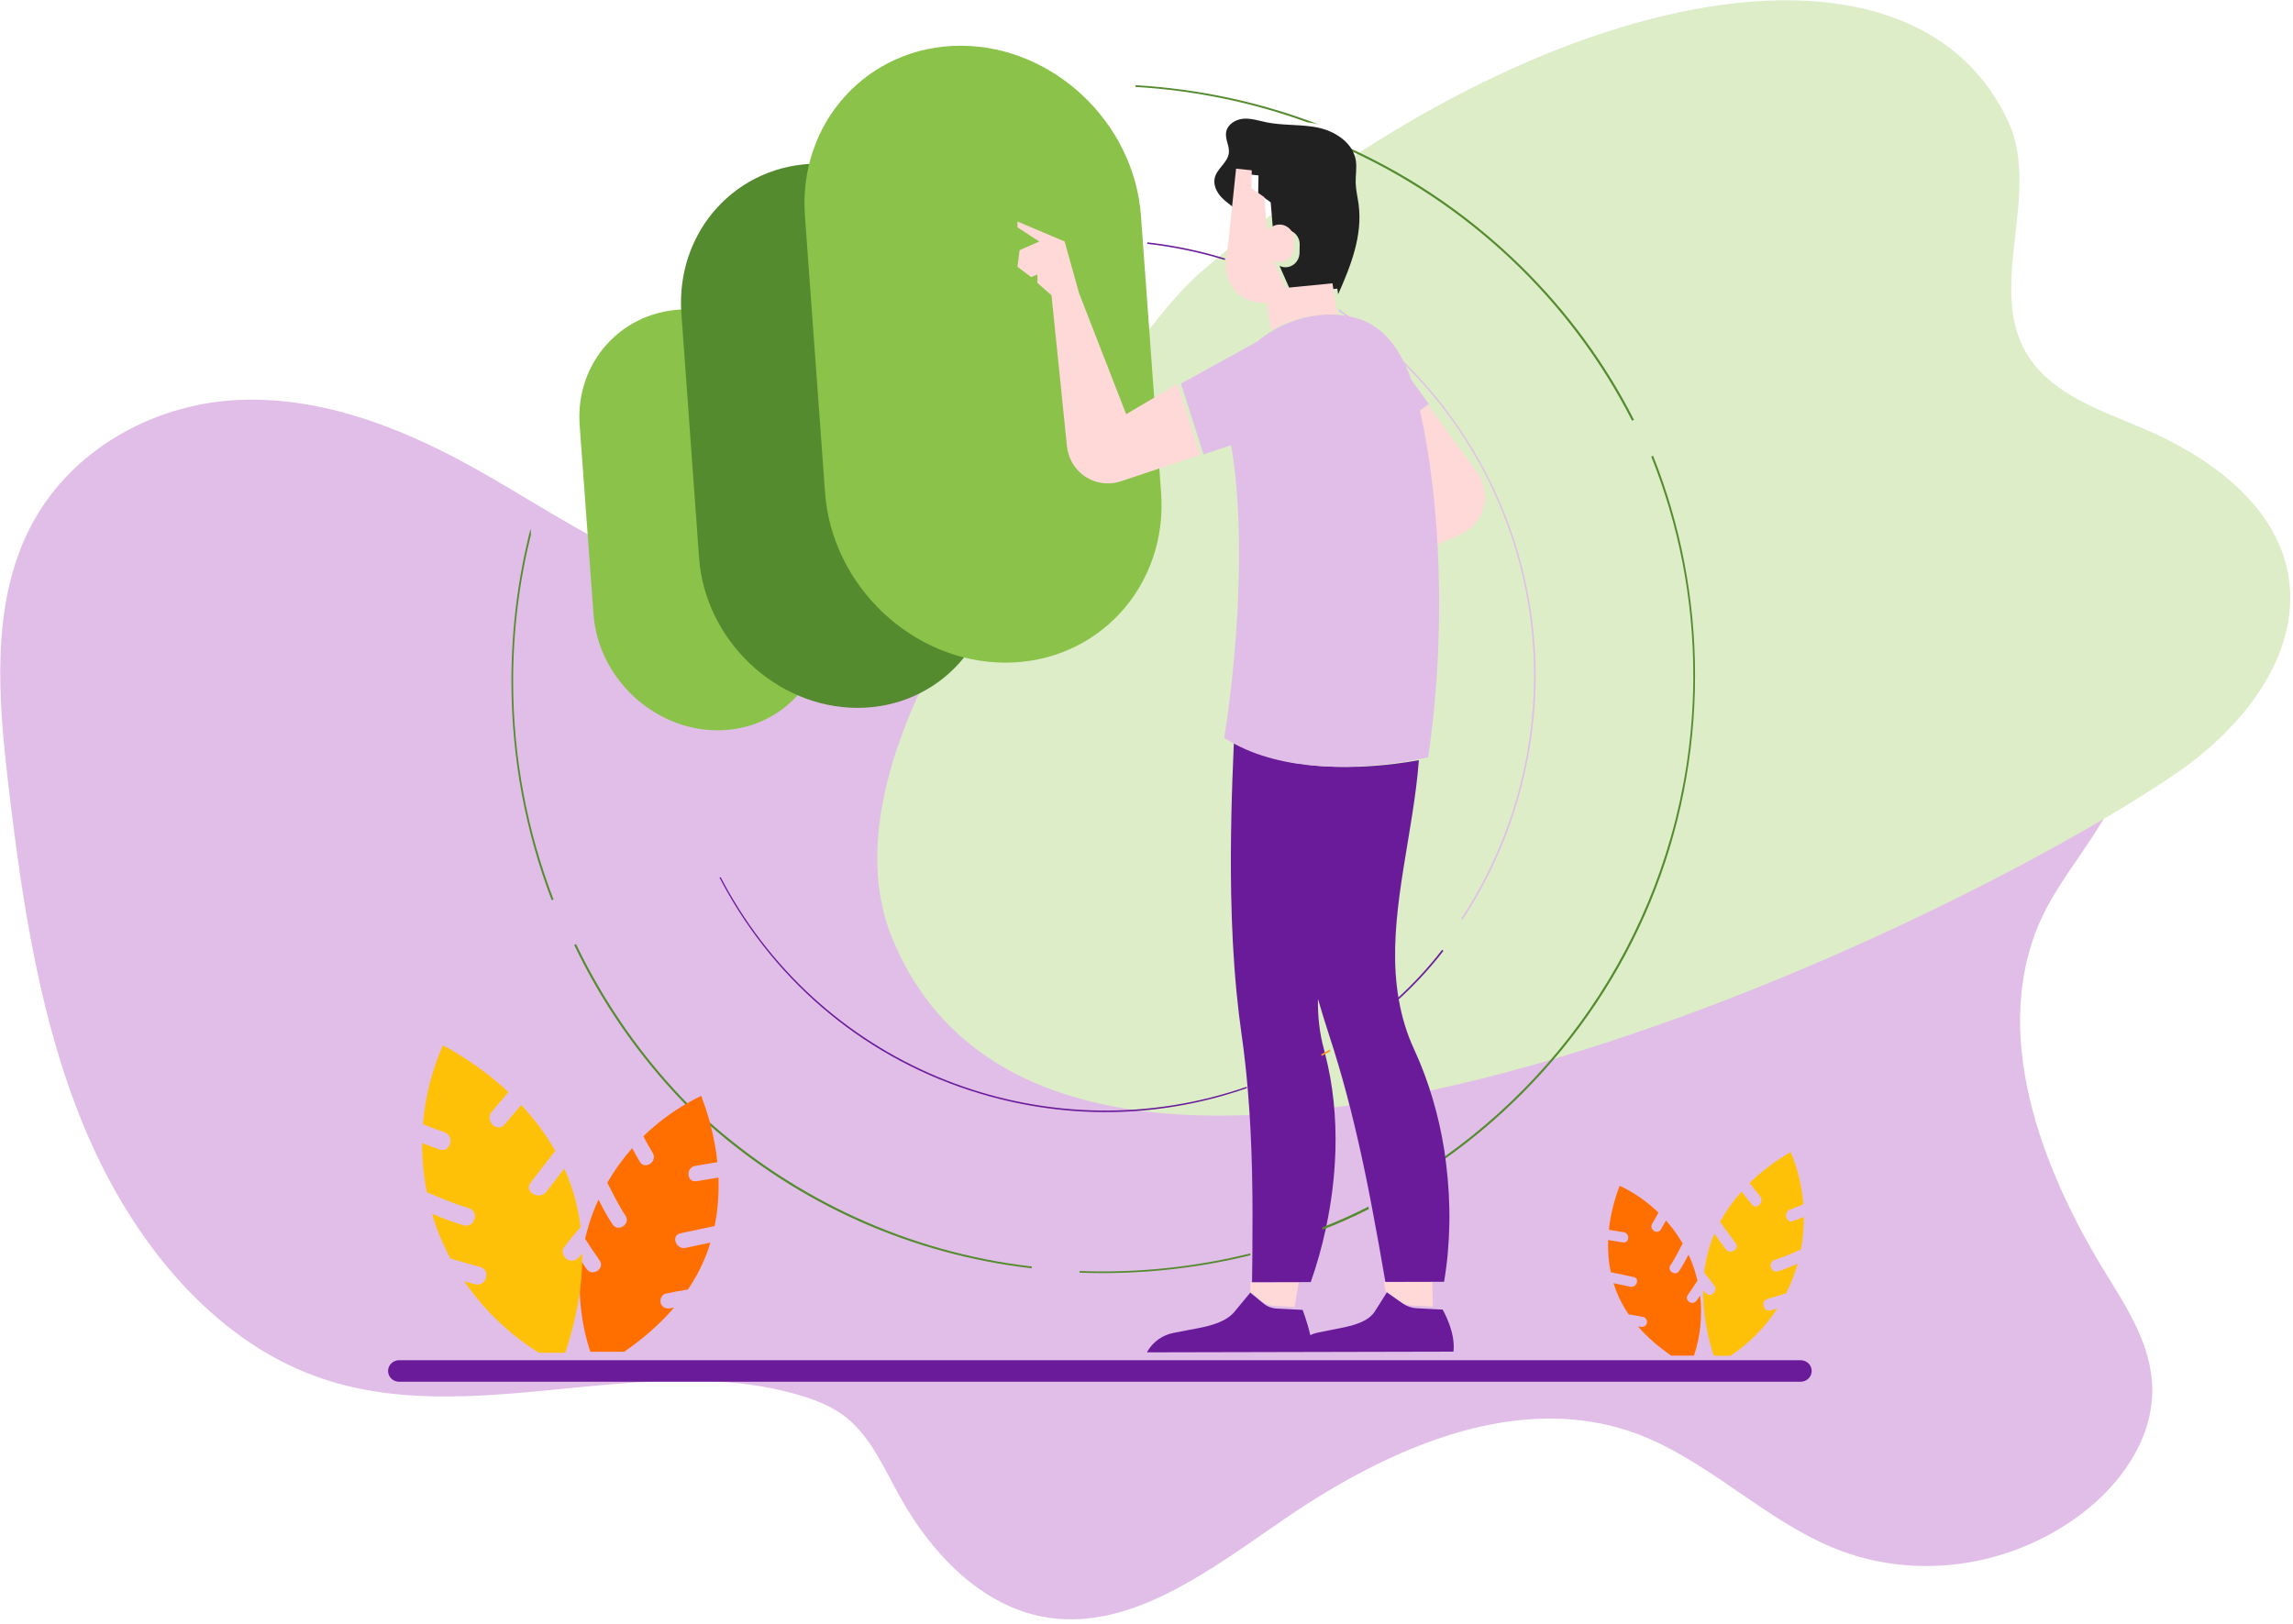 <?xml version="1.0" encoding="UTF-8"?>
<svg width="408px" height="289px" viewBox="0 0 408 289" version="1.1" xmlns="http://www.w3.org/2000/svg" xmlns:xlink="http://www.w3.org/1999/xlink">
    <!-- Generator: Sketch 64 (93537) - https://sketch.com -->
    <title>Register</title>
    <desc>Created with Sketch.</desc>
    <g id="Forms" stroke="none" stroke-width="1" fill="none" fill-rule="evenodd">
        <g id="Register" transform="translate(-877, -443)">
            <g id="Right-Side" transform="translate(835, 216)">
                <g id="Register" transform="translate(42, 226.5)">
                    <g id="Group" transform="translate(0, 71.5)" fill="#E1BEE7">
                        <path d="M363.273,92.381 C353.914,112.631 363.215,137.012 374.688,155.624 C378.529,161.855 382.789,168.405 382.957,175.985 C383.166,185.25 377.078,193.438 370.087,198.634 C357.339,208.1 340.495,210.358 326.225,204.484 C313.908,199.415 303.852,188.914 291.395,184.231 C270.549,176.401 247.509,186.358 228.633,199.283 C215.28,208.425 200.894,219.639 185.516,216.728 C174.695,214.679 165.893,205.724 160.145,195.418 C157.368,190.444 155.015,184.911 150.772,181.431 C148.247,179.362 145.223,178.172 142.177,177.282 C114.388,169.141 83.674,183.829 56.347,174.012 C37.898,167.382 23.8,150.184 15.496,130.802 C7.191,111.419 3.974,89.852 1.472,68.521 C-0.306,53.362 -1.588,37.04 5.045,23.524 C12.06,9.231 26.987,1.125 41.606,0.229 C56.226,-0.667 70.562,4.693 83.608,11.875 C99.914,20.852 115.713,33.051 133.971,34.046 C146.405,34.726 158.539,30.066 170.642,26.66 C190.874,20.972 211.717,18.71 232.481,16.71 C252.36,14.795 272.419,13.083 292.165,15.872 C306.139,17.845 318.221,24.435 331.698,27.897 C340.481,30.154 349.476,29.289 358.015,32.765 C368.547,37.044 379.133,46.235 379.011,59.827 C378.913,72.739 368.239,81.635 363.273,92.381" id="Path"></path>
                    </g>
                    <g id="Group" transform="translate(156, 0.5)" fill="#DCEDC8">
                        <path d="M201.355,21.693 C207.292,34.557 197.228,51.426 204.863,63.351 C209.266,70.241 217.75,73.031 225.273,76.23 C237.224,81.298 249.327,90.045 251.247,102.855 C253.311,116.671 242.998,129.533 231.464,137.459 C188.195,167.175 32.464,240.317 2.676,166.786 C-3.013,152.731 1.556,136.122 7.978,122.382 C13.088,111.459 44.092,60.244 57.326,48.726 C116.279,-2.591 183.869,-16.17 201.355,21.693" id="Path"></path>
                    </g>
                    <g id="Group-5" transform="translate(91, 15.5)">
                        <g id="Group" transform="translate(161.322, 158.849) scale(-1, 1) rotate(-44.224) translate(-161.322, -158.849) translate(160.822, 152.349)" fill="#6A1B9A">
                            <path d="M0.49,0.042 C0.587,0.058 0.685,0.071 0.786,0.079 C0.323,4.1 0.22,8.18 0.49,12.286 C0.399,12.343 0.312,12.401 0.222,12.458 C-0.067,8.307 0.02,4.157 0.49,0.042" id="Path"></path>
                        </g>
                        <g id="Group" transform="translate(37, 141)" fill="#6A1B9A">
                            <path d="M1.632,2.686 C1.144,1.829 0.675,0.965 0.223,0.096 C0.159,0.132 0.094,0.166 0.027,0.198 C0.481,1.07 0.947,1.938 1.437,2.797 C11.673,20.782 28.284,33.694 48.209,39.153 C63.458,43.331 79.247,42.755 93.859,37.657 C93.854,37.575 93.847,37.493 93.839,37.411 C59.472,49.368 20.303,35.485 1.632,2.686" id="Path"></path>
                        </g>
                        <g id="Group" transform="translate(166, 66)" fill="#558B2F">
                            <path d="M13.824,113.64 C33.672,93.758 44.605,67.323 44.605,39.206 C44.605,25.595 42.036,12.38 37.139,0.109 C37.035,0.162 36.926,0.211 36.813,0.256 C41.638,12.306 44.298,25.45 44.298,39.206 C44.298,74.529 26.787,105.832 0.002,124.863 C0.022,125.001 0.04,125.138 0.058,125.275 C4.921,121.83 9.526,117.944 13.824,113.64" id="Path"></path>
                        </g>
                        <g id="Group" transform="translate(11, 153)" fill="#558B2F">
                            <path d="M0.488,0.003 C0.387,0.068 0.28,0.128 0.171,0.184 C5.082,10.453 11.633,19.936 19.694,28.274 C19.991,28.582 20.294,28.883 20.594,29.187 C20.7,29.124 20.805,29.063 20.911,29.002 C12.616,20.643 5.681,10.846 0.488,0.003" id="Path"></path>
                        </g>
                        <g id="Group" transform="translate(62.732, 199.45) scale(-1, 1) rotate(-114.555) translate(-62.732, -199.45) translate(59.732, 167.45)" fill="#558B2F">
                            <path d="M5.148,0.17 C5.246,0.208 5.344,0.243 5.444,0.275 C-1.382,21.423 -1.112,43.539 5.148,63.729 C4.974,63.582 4.797,63.438 4.621,63.293 C-1.708,42.54 -1.502,20.678 5.148,0.17" id="Path"></path>
                        </g>
                        <g id="Group" transform="translate(146, 10)" fill="#558B2F">
                            <path d="M53.394,49.872 C53.505,49.818 53.623,49.77 53.743,49.726 C48.661,39.724 41.914,30.486 33.634,22.35 C23.835,12.722 12.463,5.203 0.09,0.011 C0.632,0.315 1.139,0.662 1.593,1.056 C24.053,10.964 42.408,28.301 53.394,49.872" id="Path"></path>
                        </g>
                        <g id="Group" transform="translate(111, 0)" fill="#558B2F">
                            <path d="M30.605,6.765 C31.037,6.822 31.469,6.889 31.898,6.974 C32.141,7.023 32.387,7.083 32.629,7.148 C22.316,3.189 11.344,0.815 0.033,0.16 L0.056,0.471 C10.742,1.101 21.005,3.27 30.605,6.765" id="Path"></path>
                        </g>
                        <g id="Group" transform="translate(0, 79)" fill="#558B2F">
                            <path d="M3.4,0.095 L3.474,1.122 C1.408,9.47 0.301,18.209 0.301,27.211 C0.301,40.933 2.855,54.053 7.496,66.091 C7.383,66.124 7.272,66.16 7.165,66.202 C2.466,53.954 0.002,40.778 0.002,27.211 C0.002,17.93 1.168,8.837 3.4,0.095" id="Path"></path>
                        </g>
                    </g>
                    <g id="Group-3" transform="translate(103, 8.5)">
                        <g id="Group" transform="translate(0, 47)" fill="#8BC34A">
                            <path d="M19.188,0.06 C30.495,0.06 40.428,9.348 41.26,20.702 L43.726,54.334 C44.558,65.686 35.987,74.976 24.679,74.976 C13.371,74.976 3.438,65.686 2.606,54.334 L0.141,20.702 C-0.691,9.348 7.88,0.06 19.188,0.06" id="Path"></path>
                        </g>
                        <g id="Group" transform="translate(18, 21)" fill="#558B2F">
                            <path d="M24.574,0.124 C39.02,0.124 51.709,12.134 52.773,26.812 L55.922,70.29 C56.984,84.968 46.036,96.978 31.588,96.978 C17.142,96.978 4.453,84.968 3.39,70.29 L0.241,26.812 C-0.822,12.134 10.128,0.124 24.574,0.124" id="Path"></path>
                        </g>
                        <g id="Group" transform="translate(40, 0)" fill="#8BC34A">
                            <path d="M27.918,0.14 C44.36,0.14 58.804,13.752 60.013,30.391 L63.597,79.681 C64.808,96.32 52.345,109.934 35.901,109.934 C19.459,109.934 5.017,96.32 3.807,79.681 L0.222,30.391 C-0.987,13.752 11.476,0.14 27.918,0.14" id="Path"></path>
                        </g>
                    </g>
                    <g id="Group-2" transform="translate(181, 21.5)">
                        <g id="Group" transform="translate(35, 0)" fill="#212121">
                            <path d="M18.585,1.726 C18.822,1.777 19.06,1.839 19.294,1.906 C20.153,2.15 21.002,2.503 21.779,2.962 C22.3,3.268 22.788,3.619 23.227,4.018 C24.259,4.956 25.014,6.139 25.242,7.55 C25.453,8.866 25.183,10.21 25.219,11.542 C25.254,12.842 25.577,14.115 25.746,15.404 C26.467,20.9 24.372,26.289 22.102,31.368 L21.956,30.365 L13.82,31.19 L11.668,26.314 C11.977,26.464 12.319,26.556 12.683,26.562 C14.062,26.589 15.201,25.457 15.227,24.033 L15.256,22.52 C15.282,21.097 14.185,19.921 12.806,19.893 C12.056,19.879 11.384,20.214 10.917,20.745 L10.573,20.714 L10.101,15.01 L7.873,13.412 L7.928,10.219 L5.205,9.922 L4.499,16.822 C4.416,16.738 4.335,16.653 4.249,16.573 C3.328,15.717 2.242,15.06 1.372,14.148 C0.504,13.237 -0.145,11.95 0.131,10.703 C0.51,8.99 2.469,7.947 2.656,6.201 C2.785,4.994 2.004,3.827 2.153,2.625 C2.332,1.187 3.806,0.251 5.206,0.133 C6.607,0.015 7.979,0.488 9.358,0.768 C11.977,1.302 14.69,1.147 17.332,1.511 C17.751,1.567 18.169,1.637 18.585,1.726" id="Path"></path>
                        </g>
                        <g id="Group" transform="translate(0, 9)" fill="#FFD8D8">
                            <path d="M71.38,43.116 L72.97,41.956 L81.796,53.998 C83.221,55.945 83.608,58.473 82.824,60.761 C82.162,62.694 80.732,64.264 78.872,65.093 L74.535,67.029 C74.085,58.9 73.093,50.834 71.447,43.396 C71.425,43.302 71.402,43.211 71.38,43.116 Z M65.561,199.849 L67.714,201.434 C68.455,201.979 69.326,202.297 70.202,202.344 L73.935,202.544 L73.861,198.147 L65.248,198.167 L65.561,199.849 Z M45.657,202.403 L49.349,202.601 L50.096,198.203 L41.483,198.223 L41.483,199.906 L43.339,201.49 C43.978,202.037 44.789,202.355 45.657,202.403 Z M47.763,21.243 L45.557,16.377 C45.873,16.527 46.224,16.618 46.596,16.625 C48.011,16.652 49.176,15.522 49.203,14.101 L49.232,12.59 C49.259,11.169 48.135,9.995 46.723,9.968 C45.955,9.954 45.268,10.288 44.789,10.818 L44.435,10.788 L43.951,5.094 L41.671,3.5 L41.727,0.311 L38.938,0.015 L38.213,6.902 L37.265,15.933 L37.236,16.21 L37.189,16.663 C36.811,20.257 39.4,23.477 42.972,23.857 L44.48,23.945 L45.198,28.744 C48.918,26.624 53.136,25.739 56.943,26.088 L56.842,25.415 L56.788,25.05 L56.246,21.423 L56.096,20.421 L47.763,21.243 Z M25.068,40.359 L19.38,43.71 L10.992,22.152 L8.435,12.977 L0.043,9.421 L0.043,10.458 L3.913,12.977 L0.423,14.528 L0.043,17.482 L2.486,19.318 L3.595,18.838 L3.595,20.355 L6.096,22.541 L8.849,49.427 C9.057,51.462 10.098,53.317 11.722,54.549 C13.64,56.005 16.15,56.421 18.432,55.659 L26.005,53.132 L32.549,50.949 L28.497,38.338 L25.068,40.359 Z" id="Shape"></path>
                        </g>
                        <g id="Group" transform="translate(38, 111)" fill="#6A1B9A">
                            <path d="M0.552,0.029 C0.152,8.979 -0.105,18.034 0.061,26.989 C0.17,32.86 0.455,38.689 1.005,44.413 C1.016,44.516 1.026,44.619 1.037,44.723 C1.282,47.232 1.576,49.72 1.928,52.184 C2.392,55.421 2.747,58.652 3.021,61.885 C3.028,61.968 3.034,62.05 3.041,62.132 C3.434,66.816 3.658,71.502 3.768,76.212 C3.772,76.338 3.775,76.463 3.779,76.59 C3.883,81.269 3.882,85.972 3.84,90.719 C3.838,90.835 3.838,90.95 3.838,91.066 C3.824,92.772 3.802,94.483 3.781,96.201 L4.619,96.199 L13.218,96.179 L14.224,96.177 C15.305,93.133 16.187,89.979 16.883,86.773 C16.914,86.631 16.943,86.488 16.973,86.345 C17.884,82.02 18.447,77.605 18.595,73.226 C18.6,73.087 18.609,72.947 18.615,72.808 C18.779,66.923 18.207,61.121 16.82,55.717 C16.8,55.641 16.782,55.564 16.76,55.488 C16.701,55.259 16.649,55.026 16.587,54.799 C15.77,51.844 15.462,48.832 15.51,45.778 C16.129,47.916 16.777,50.043 17.469,52.147 C17.738,52.961 17.994,53.773 18.249,54.586 C18.272,54.661 18.297,54.735 18.321,54.81 C20.539,61.921 22.28,69.015 23.779,76.164 C23.804,76.29 23.833,76.416 23.858,76.543 C24.28,78.565 24.679,80.594 25.068,82.627 C25.092,82.754 25.115,82.882 25.141,83.01 C25.969,87.356 26.744,91.727 27.507,96.144 L28.346,96.143 L36.944,96.123 L37.951,96.121 C39.085,89.415 39.208,82.185 38.297,75.009 C38.279,74.871 38.261,74.732 38.241,74.593 C38.18,74.122 38.128,73.65 38.055,73.18 C38.034,73.04 38.019,72.901 37.996,72.762 C37.015,66.546 35.238,60.419 32.621,54.761 C31.295,51.899 30.438,48.985 29.913,46.03 C29.897,45.934 29.881,45.839 29.865,45.743 C29.625,44.334 29.453,42.915 29.354,41.489 C29.347,41.383 29.336,41.277 29.329,41.17 C28.559,28.898 32.491,16.033 33.465,3.296 C22.859,5.166 9.946,5.405 0.552,0.029" id="Path"></path>
                        </g>
                        <g id="Group" transform="translate(23, 209)" fill="#6A1B9A">
                            <path d="M45.536,1.948 L43.356,0.411 L42.772,-0 L40.62,3.407 C39.472,5.189 36.926,5.88 34.734,6.317 L30.504,7.16 C30.023,7.256 29.569,7.411 29.144,7.614 C28.583,5.177 27.779,3.125 27.779,3.125 L26.933,3.081 L23.191,2.888 C22.312,2.843 21.492,2.534 20.844,2.004 L18.963,0.466 L18.46,0.055 L15.645,3.464 C14.151,5.246 11.472,5.938 9.195,6.376 L4.804,7.219 C2.906,7.583 1.219,8.757 0.232,10.401 L0.064,10.68 L25.685,10.622 L54.617,10.557 C55.055,7.084 52.694,3.07 52.694,3.07 L51.839,3.026 L48.058,2.833 C47.168,2.786 46.288,2.478 45.536,1.948" id="Path"></path>
                        </g>
                        <g id="Group" transform="translate(54.807, 166.189) scale(-1, 1) rotate(-51.893) translate(-54.807, -166.189) translate(54.307, 165.189)" fill="#F99B1D">
                            <path d="M0.308,0.125 C0.395,0.702 0.493,1.279 0.597,1.857 C0.5,1.887 0.403,1.92 0.308,1.952 C0.201,1.37 0.101,0.788 0.013,0.207 C0.108,0.179 0.208,0.153 0.308,0.125" id="Path"></path>
                        </g>
                        <g id="Group" transform="translate(29, 34)" fill="#E1BEE7">
                            <path d="M29.437,1.19 C29.075,1.132 28.71,1.092 28.34,1.057 C24.565,0.708 20.382,1.592 16.693,3.707 C15.668,4.296 14.683,4.982 13.755,5.758 L0.131,13.282 L4.149,25.868 L9.051,24.222 C11.803,40.089 10.112,61.872 7.83,76.323 C8.202,76.564 8.584,76.791 8.969,77.012 C18.3,82.369 31.126,82.13 41.661,80.267 C42.487,80.122 43.301,79.966 44.095,79.803 C45.798,68.648 46.515,55.196 45.786,41.915 C45.34,33.803 44.354,25.754 42.722,18.331 C42.701,18.236 42.677,18.145 42.658,18.051 L44.234,16.893 L41.14,12.644 C40.816,11.722 40.465,10.842 40.081,10.01 C44.989,14.893 49.321,20.528 52.897,26.869 C67.762,53.236 65.621,84.798 50.012,108.486 C50.086,108.537 50.157,108.593 50.229,108.655 C54.784,101.756 58.258,94.085 60.481,85.848 C65.894,65.795 63.271,44.81 53.09,26.757 C49.419,20.246 44.922,14.402 39.746,9.328 C37.933,5.69 35.469,3.046 31.986,1.819 C31.381,1.606 30.747,1.448 30.1,1.316 C29.469,0.874 28.83,0.444 28.186,0.021 L28.24,0.385 C28.641,0.649 29.039,0.918 29.437,1.19" id="Path"></path>
                        </g>
                        <g id="Group" transform="translate(23, 22)" fill="#6A1B9A">
                            <path d="M11.778,2.363 C12.517,2.566 13.249,2.781 13.979,3.005 L13.951,3.273 C9.448,1.892 4.822,0.922 0.132,0.399 C0.148,0.312 0.16,0.224 0.169,0.136 C4.055,0.575 7.933,1.312 11.778,2.363" id="Path"></path>
                        </g>
                        <g id="Group" transform="translate(58.047, 196.016) scale(-1, 1) rotate(-63.336) translate(-58.047, -196.016) translate(57.547, 191.016)" fill="#558B2F">
                            <path d="M0.534,0.027 C0.518,3 0.648,5.981 0.922,8.963 C0.794,9.054 0.662,9.145 0.534,9.236 C0.244,6.21 0.097,3.173 0.11,0.133 C0.25,0.098 0.392,0.062 0.534,0.027" id="Path"></path>
                        </g>
                        <g id="Group" transform="translate(11, 202)" fill="#558B2F">
                            <path d="M4.128,3.278 C2.776,3.278 1.429,3.253 0.089,3.204 C0.087,3.302 0.084,3.399 0.077,3.497 C1.423,3.545 2.774,3.577 4.128,3.577 C13.138,3.577 21.977,2.495 30.486,0.401 C30.488,0.288 30.488,0.176 30.488,0.064 C22.059,2.161 13.226,3.278 4.128,3.278" id="Path"></path>
                        </g>
                    </g>
                    <g id="Group" transform="translate(69, 242.5)" fill="#6A1B9A">
                        <path d="M253.358,1.995 C253.358,3.054 252.475,3.912 251.386,3.912 L2.022,3.912 C0.933,3.912 0.051,3.054 0.051,1.995 C0.051,0.937 0.934,0.078 2.022,0.078 L26.163,0.078 L251.386,0.078 C252.475,0.078 253.358,0.936 253.358,1.995" id="Path"></path>
                    </g>
                    <g id="Group-4" transform="translate(75, 186.5)">
                        <g id="Group" transform="translate(211, 25)" fill="#FF6F00">
                            <path d="M16.505,19.572 C16.292,19.879 16.078,20.185 15.861,20.491 C15.177,21.456 13.627,20.437 14.309,19.471 C14.903,18.632 15.488,17.789 16.037,16.924 C15.784,15.839 15.461,14.769 15.059,13.727 C14.869,13.241 14.659,12.763 14.44,12.29 C13.925,13.286 13.4,14.277 12.772,15.215 C12.115,16.198 10.565,15.176 11.223,14.195 C12.055,12.953 12.705,11.615 13.396,10.297 C12.548,8.845 11.554,7.473 10.432,6.209 C10.143,6.747 9.838,7.278 9.523,7.811 C8.922,8.829 7.376,7.802 7.972,6.792 C8.358,6.139 8.749,5.482 9.092,4.805 C7.081,2.86 4.748,1.233 2.196,0.032 C1.222,2.549 0.553,5.197 0.272,7.867 C1.147,8.012 2.022,8.157 2.897,8.302 C4.076,8.497 3.939,10.313 2.751,10.116 C1.881,9.972 1.012,9.828 0.142,9.684 C0.071,11.612 0.212,13.537 0.602,15.419 C1.96,15.69 3.311,15.992 4.668,16.273 C5.845,16.517 5.217,18.233 4.053,17.993 C3.069,17.789 2.086,17.572 1.1,17.367 C1.229,17.787 1.368,18.205 1.525,18.619 C2.101,20.143 2.869,21.576 3.787,22.92 C4.673,23.062 5.558,23.213 6.437,23.402 C6.93,23.507 7.164,24.134 7.012,24.56 C6.83,25.069 6.317,25.227 5.822,25.12 C5.691,25.092 5.56,25.073 5.431,25.047 C7.136,27.026 9.173,28.765 11.371,30.263 L15.422,30.263 C16.563,26.829 16.932,23.156 16.505,19.572" id="Path"></path>
                        </g>
                        <g id="Group" transform="translate(228, 19)" fill="#FFC107">
                            <path d="M13.245,27.872 C12.843,27.987 12.44,28.1 12.038,28.212 C10.763,28.565 10.219,26.52 11.493,26.168 C12.601,25.861 13.704,25.545 14.793,25.184 C15.376,24.037 15.888,22.852 16.316,21.632 C16.515,21.063 16.688,20.485 16.851,19.904 C15.694,20.407 14.535,20.898 13.328,21.266 C12.06,21.652 11.519,19.607 12.783,19.222 C14.383,18.734 15.904,18.029 17.441,17.37 C17.796,15.46 17.975,13.513 17.963,11.566 C17.331,11.831 16.688,12.076 16.035,12.316 C14.793,12.775 14.257,10.727 15.491,10.271 C16.289,9.978 17.096,9.685 17.875,9.336 C17.625,6.134 16.874,2.975 15.629,0.032 C12.979,1.544 10.487,3.397 8.3,5.554 C8.922,6.327 9.545,7.1 10.166,7.873 C11.005,8.914 9.564,10.421 8.719,9.372 C8.101,8.604 7.483,7.836 6.865,7.068 C5.396,8.722 4.106,10.532 3.053,12.485 C3.986,13.725 4.889,14.988 5.813,16.236 C6.613,17.319 4.835,18.376 4.045,17.306 C3.375,16.4 2.715,15.484 2.046,14.578 C1.845,15.045 1.654,15.517 1.483,15.999 C0.849,17.772 0.439,19.607 0.221,21.473 C0.854,22.252 1.477,23.037 2.071,23.851 C2.405,24.308 2.141,25.036 1.705,25.301 C1.18,25.619 0.637,25.38 0.303,24.921 C0.215,24.801 0.121,24.687 0.032,24.567 C-0.005,28.519 0.721,32.524 1.931,36.296 L4.906,36.296 C8.204,34.119 11.064,31.234 13.245,27.872" id="Path"></path>
                        </g>
                        <g id="Group" transform="translate(28, 9)" fill="#FF6F00">
                            <path d="M16.945,37.707 C16.75,37.746 16.553,37.776 16.36,37.819 C15.621,37.978 14.854,37.743 14.582,36.974 C14.355,36.333 14.705,35.389 15.443,35.23 C16.754,34.947 18.074,34.719 19.398,34.504 C20.768,32.48 21.915,30.321 22.774,28.027 C23.008,27.404 23.214,26.774 23.407,26.141 C21.937,26.45 20.47,26.776 18.999,27.083 C17.263,27.446 16.325,24.861 18.082,24.494 C20.107,24.071 22.125,23.616 24.153,23.209 C24.733,20.373 24.945,17.474 24.837,14.571 C23.539,14.788 22.241,15.005 20.943,15.221 C19.169,15.518 18.966,12.783 20.726,12.489 C22.032,12.271 23.338,12.052 24.645,11.834 C24.398,9.471 23.946,7.121 23.325,4.814 C23.266,4.594 23.208,4.374 23.145,4.156 C22.748,2.762 22.291,1.385 21.774,0.034 C21.092,0.358 20.424,0.709 19.763,1.073 C19.653,1.134 19.543,1.194 19.433,1.256 C16.533,2.893 13.854,4.905 11.48,7.221 C11.99,8.242 12.576,9.231 13.152,10.214 C14.042,11.735 11.734,13.282 10.838,11.749 C10.368,10.946 9.91,10.146 9.481,9.336 C7.803,11.239 6.321,13.306 5.055,15.492 C6.086,17.477 7.057,19.492 8.299,21.363 C9.28,22.841 6.968,24.379 5.985,22.899 C5.048,21.488 4.266,19.995 3.497,18.494 C3.168,19.207 2.854,19.926 2.573,20.659 C1.971,22.229 1.489,23.84 1.111,25.474 C1.932,26.775 2.804,28.046 3.69,29.31 C4.709,30.764 2.396,32.3 1.376,30.845 C1.054,30.384 0.733,29.923 0.415,29.46 C-0.224,34.864 0.329,40.4 2.035,45.574 L8.063,45.574 C11.349,43.317 14.393,40.694 16.945,37.707" id="Path"></path>
                        </g>
                        <g id="Group" fill="#FFC107">
                            <path d="M28.6,37.047 C28.458,37.227 28.307,37.399 28.168,37.582 C27.637,38.273 26.776,38.635 25.942,38.156 C25.247,37.756 24.829,36.657 25.359,35.967 C26.301,34.74 27.294,33.556 28.301,32.381 C27.953,29.566 27.303,26.796 26.294,24.121 C26.02,23.394 25.717,22.682 25.4,21.977 C24.336,23.345 23.289,24.727 22.224,26.094 C20.966,27.708 18.142,26.113 19.415,24.48 C20.881,22.598 22.317,20.692 23.798,18.821 C22.125,15.874 20.077,13.143 17.742,10.648 C16.761,11.806 15.779,12.965 14.797,14.123 C13.455,15.707 11.166,13.432 12.497,11.861 C13.485,10.695 14.473,9.529 15.461,8.363 C11.987,5.109 8.027,2.314 3.818,0.031 C1.838,4.471 0.646,9.239 0.248,14.07 C1.487,14.596 2.77,15.037 4.036,15.481 C5.998,16.167 5.148,19.257 3.172,18.565 C2.136,18.203 1.113,17.833 0.109,17.434 C0.092,20.372 0.374,23.308 0.94,26.19 C3.383,27.184 5.798,28.249 8.341,28.984 C10.348,29.565 9.488,32.651 7.476,32.069 C5.558,31.515 3.715,30.772 1.877,30.014 C2.135,30.891 2.412,31.763 2.729,32.622 C3.407,34.462 4.222,36.251 5.149,37.982 C6.879,38.526 8.631,39.003 10.391,39.465 C12.414,39.997 11.551,43.081 9.525,42.55 C8.885,42.382 8.245,42.211 7.606,42.037 C11.077,47.115 15.626,51.473 20.872,54.757 L25.578,54.757 C27.504,49.062 28.66,43.013 28.6,37.047" id="Path"></path>
                        </g>
                    </g>
                </g>
            </g>
        </g>
    </g>
</svg>